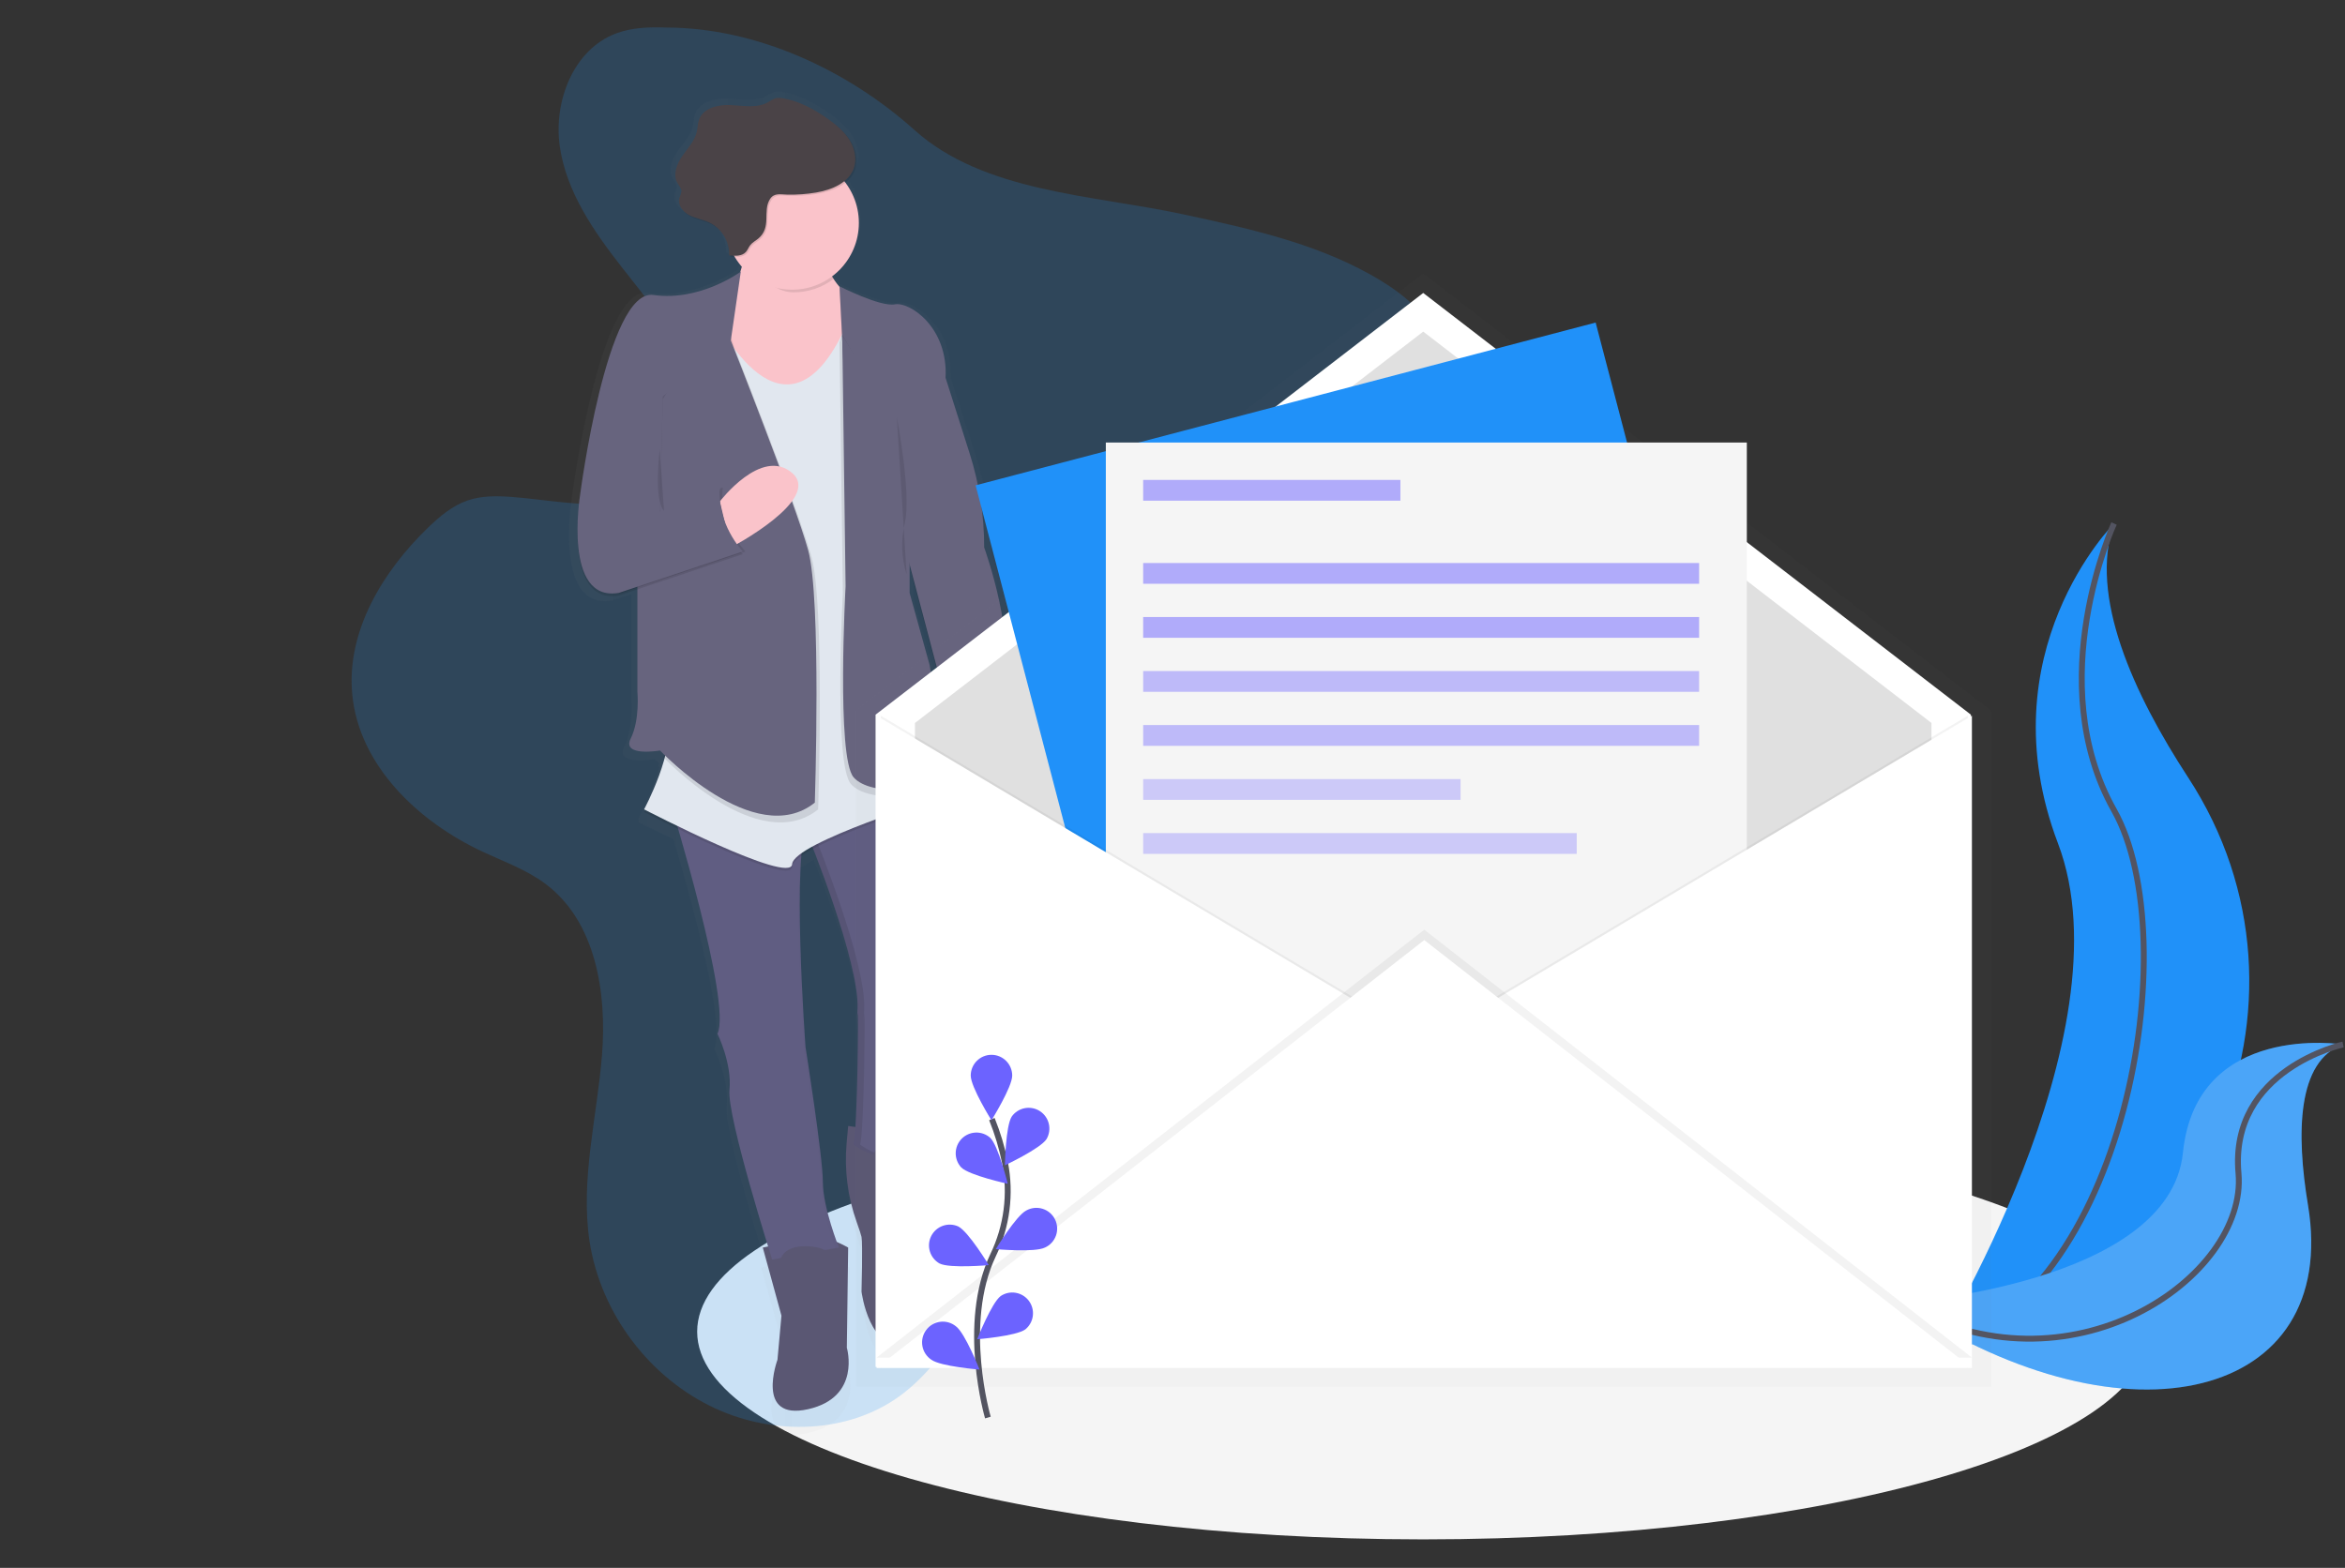 <svg width="797" height="533" viewBox="0 0 797 533" fill="none" xmlns="http://www.w3.org/2000/svg">
<rect x="0" y="0" width="797" height="533" fill="#333333" stroke="none"/>
<g clip-path="url(#clip0_66_3840)">
<path d="M483.712 523.303C619.997 523.303 730.478 491.686 730.478 452.684C730.478 413.682 619.997 382.065 483.712 382.065C347.426 382.065 236.945 413.682 236.945 452.684C236.945 491.686 347.426 523.303 483.712 523.303Z" fill="#F5F5F5"/>
<path d="M718.495 177.969C718.495 177.969 674.782 221.753 699.459 286.723C724.136 351.692 657.156 459.739 657.156 459.739C657.156 459.739 657.861 459.633 659.208 459.4C748.989 443.525 793.597 340.675 743.673 264.273C725.137 235.87 709.873 202.545 718.495 177.969Z" fill="#2091F9"/>
<path d="M718.495 177.969C718.495 177.969 693.819 231.64 718.495 275.424C743.172 319.207 722.726 442.084 657.156 459.739" stroke="#535461" stroke-width="2" stroke-miterlimit="10"/>
<path d="M796.343 355.061C796.343 355.061 746.461 347.102 741.914 391.881C737.366 436.661 646.027 442.861 646.027 442.861C646.027 442.861 646.62 443.271 647.741 444.005C723.181 493.608 795.3 475.6 784.435 409.734C780.367 385.25 780.691 360.654 796.343 355.061Z" fill="#2091F9"/>
<path opacity="0.2" d="M796.343 355.061C796.343 355.061 746.461 347.102 741.914 391.881C737.366 436.661 646.027 442.861 646.027 442.861C646.027 442.861 646.62 443.271 647.741 444.005C723.181 493.608 795.3 475.6 784.435 409.734C780.367 385.25 780.691 360.654 796.343 355.061Z" fill="#F5F5F5"/>
<path d="M796.344 355.061C796.344 355.061 757.623 363.577 760.803 398.844C763.983 434.111 703.278 476.37 646 442.847" stroke="#535461" stroke-width="2" stroke-miterlimit="10"/>
<path opacity="0.2" d="M226.245 9.36C220.562 9.162 214.739 9.36 209.408 11.351C194.906 16.767 188.031 34.486 190.266 49.831C192.501 65.177 201.695 78.503 211.235 90.713C220.774 102.923 231.11 114.977 236.341 129.553C238.95 136.834 240.17 144.99 237.519 152.257C233.429 163.464 221.098 169.728 209.26 171.028C197.423 172.327 185.536 169.792 173.656 168.909C168.671 168.556 163.545 168.514 158.85 170.152C153.696 171.939 149.402 175.583 145.454 179.382C130.048 194.282 117.717 214.621 119.712 235.976C121.969 260.184 142.091 279.322 164.13 289.583C171.428 292.987 179.148 295.741 185.571 300.599C202.492 313.41 206.292 337.413 204.607 358.606C202.922 379.798 197.183 401.012 200.377 422.021C204.135 446.456 220.767 468.524 243.201 478.834C263.189 488.015 288.204 487.443 305.951 474.456C314.601 468.1 321.144 459.336 326.834 450.248C335.422 436.536 342.39 421.872 347.598 406.549C350.072 399.268 352.399 391.436 358.173 386.373C361.699 383.259 366.267 381.514 370.787 380.159C384.408 376.077 398.756 374.954 412.504 371.324C426.253 367.694 440.086 360.929 447.559 348.832C458.135 331.664 453.2 309.709 453.249 289.512C453.333 243.497 480.823 202.298 490.969 157.455C494.283 142.794 495.516 126.573 488.113 113.501C483.079 104.582 474.598 98.227 465.679 93.283C446.079 82.38 423.799 77.528 401.879 72.804C371.414 66.25 334.42 65.403 310.808 44.203C288.148 23.865 257.147 9.36 226.245 9.36Z" fill="#2091F9"/>
<g opacity="0.5">
<path opacity="0.5" d="M336.754 187.468C336.752 176.376 335.018 165.354 331.614 154.799L323.154 128.522C323.154 128.084 323.154 127.653 323.154 127.223C323.415 110.38 310.308 101.976 305.26 102.887C300.092 103.82 285.751 96.616 285.751 96.616V96.814C284.768 95.68 283.881 94.466 283.1 93.184C285.578 91.377 287.67 89.091 289.253 86.463C290.836 83.834 291.879 80.914 292.32 77.876C292.76 74.838 292.59 71.742 291.82 68.77C291.049 65.799 289.692 63.011 287.831 60.572C289.381 59.406 290.563 57.817 291.236 55.996C292.407 52.699 291.511 48.934 289.607 45.997C288.798 44.77 287.852 43.64 286.787 42.628C285.175 41.028 283.414 39.586 281.528 38.321C276.825 35.058 271.657 32.254 266.017 31.259C265.041 31.028 264.024 31.028 263.048 31.259C262.201 31.601 261.395 32.037 260.644 32.558C256.781 34.761 251.972 33.808 247.516 33.575C243.06 33.342 237.646 34.592 236.235 38.779C235.798 40.072 235.827 41.47 235.53 42.798C234.825 46.046 232.322 48.567 230.391 51.272C228.459 53.977 227.013 57.628 228.621 60.565C229.171 61.554 230.031 62.465 230.031 63.595C230.031 64.407 229.552 65.135 229.326 65.911C228.84 67.677 229.756 69.442 231.166 70.72C231.774 71.377 232.489 71.924 233.281 72.338C235.516 73.482 238.09 73.835 240.367 74.894C241.504 75.429 242.547 76.144 243.455 77.013C244.568 78.18 245.438 79.557 246.014 81.064C246.59 82.571 246.861 84.177 246.811 85.79L247.284 85.84C247.284 85.981 247.284 86.115 247.284 86.257C247.777 86.313 248.299 86.362 248.813 86.384C249.554 87.581 250.401 88.708 251.345 89.752C251.185 90.355 251.004 90.967 250.802 91.588C249.145 92.739 235.594 101.779 220.182 99.604C203.733 97.28 194.327 169.312 194.327 169.312C193.718 173.431 193.421 177.59 193.439 181.755C193.369 192.347 195.589 206.21 207.963 204.169L214.541 202.001V237.628C214.541 237.628 215.479 247.388 212.193 253.871C208.908 260.354 222.536 258.051 222.536 258.051C222.536 258.051 223.058 258.595 224.017 259.52L223.714 260.375L224.116 260.784C222.323 266.922 219.906 272.859 216.903 278.503L217.291 278.7C217.044 279.173 216.903 279.407 216.903 279.407C216.903 279.407 221.965 281.998 228.931 285.339C234.529 304.293 246.783 348.189 242.75 356.551L242.863 356.791C243.617 358.359 247.833 367.603 246.98 376.07C246.212 383.64 256.675 418.039 260.581 430.531L258.734 430.905L265.312 454.605L263.901 469.943C263.901 469.943 255.913 491.32 274.71 487.139C293.506 482.959 288.338 465.763 288.338 465.763L288.811 430.905C288.811 430.905 286.999 429.895 284.764 428.928C283.227 424.769 279.878 414.938 279.878 408.138C279.878 399.31 273.765 361.197 273.765 361.197V361.12V360.971V360.929L273.73 360.421V360.336C273.73 359.863 273.652 359.213 273.596 358.422V358.38C272.891 348.076 270.776 313.071 272.32 294.823C273.678 293.895 275.09 293.051 276.55 292.294C281.126 303.876 292.921 335.167 292.167 348.295C291.229 364.538 291.934 351.784 292.167 349.708C292.237 349.065 292.287 349.842 292.308 351.586C292.308 351.904 292.308 352.257 292.308 352.631C292.308 353.006 292.308 353.422 292.308 353.853C292.308 354.284 292.308 354.75 292.308 355.265C292.308 355.51 292.308 355.76 292.308 356.014C292.308 356.522 292.308 357.054 292.308 357.61C292.308 357.888 292.308 358.17 292.308 358.457C292.308 359.87 292.308 361.438 292.258 363.069C292.258 363.394 292.258 363.723 292.258 364.057C292.258 365.053 292.258 366.07 292.209 367.101C292.209 368.513 292.153 369.884 292.125 371.303C292.054 374.481 291.962 377.694 291.85 380.702C291.85 381.037 291.838 381.368 291.814 381.698C291.791 382.357 291.765 383.002 291.737 383.633C291.709 384.264 291.68 384.881 291.652 385.483C291.624 386.081 291.593 386.663 291.56 387.228C291.525 387.891 291.483 388.527 291.448 389.134L288.895 388.767L288.353 394.642C287.497 403.971 288.701 413.373 291.878 422.184C292.752 424.599 293.429 426.598 293.577 427.311C294.049 429.634 293.577 446.378 293.577 446.378C293.577 446.378 296.397 468.22 309.56 464.033C315.483 462.147 318.359 456.413 319.734 450.665C321.26 444.001 320.691 437.028 318.105 430.701C316.237 425.997 314.326 419.402 315.673 414.303C318.021 405.475 318.021 392.926 318.021 392.926L316.569 392.722C316.93 392.032 317.258 391.325 317.549 390.603C317.549 390.603 317.076 358.535 321.306 354.354C323.633 352.052 323.422 346.523 322.717 342.003C321.709 335.462 321.473 328.826 322.011 322.23C322.301 318.833 322.717 315.874 323.203 314.822C324.444 312.364 325.685 287.591 320.192 275.671L321.321 275.318L321.144 274.442L321.321 274.386C322.149 276.6 323.09 278.771 324.141 280.89C324.418 281.107 324.737 281.266 325.078 281.356C340.3 278.679 340.914 264.449 340.068 256.681C340.709 256.992 341.062 257.19 341.062 257.19L342.472 236.71C343.917 233.441 344.453 229.267 344.418 224.755C344.481 208.625 336.754 187.468 336.754 187.468ZM319.974 245.679C318.93 236.76 317.485 228.363 317.485 228.363L310.435 203.265V194.127L321.617 235.933L319.974 245.679Z" fill="url(#paint0_linear_66_3840)"/>
</g>
<path d="M288.274 382.771L287.752 388.513C286.929 397.635 288.096 406.828 291.172 415.454C292.011 417.82 292.666 419.769 292.807 420.468C293.259 422.742 292.807 439.09 292.807 439.09C292.807 439.09 295.529 460.438 308.227 456.349C313.938 454.513 316.687 448.899 318.041 443.285C319.509 436.774 318.958 429.969 316.462 423.78C314.657 419.183 312.81 412.721 314.114 407.756C316.384 399.127 316.384 386.867 316.384 386.867L288.274 382.771Z" fill="#5A5773"/>
<path d="M274.672 284.216C274.672 284.216 292.354 327.364 291.445 343.253C290.535 359.142 291.219 346.657 291.445 344.616C291.847 340.979 291.445 384.163 290.084 389.106C290.084 389.106 308.676 402.728 315.931 384.565C315.931 384.565 315.48 353.232 319.555 349.143C321.797 346.897 321.579 341.488 320.916 337.074C319.938 330.689 319.701 324.213 320.211 317.774C320.486 314.455 320.867 311.531 321.36 310.535C322.721 307.809 324.082 276.928 315.917 268.298L274.672 284.216Z" fill="#605D82"/>
<path opacity="0.1" d="M292.355 389.127C293.716 384.134 294.118 340.979 293.716 344.637C293.49 346.678 292.806 359.171 293.716 343.274C294.625 327.378 276.943 284.237 276.943 284.237L316.503 268.997C316.32 268.764 316.129 268.545 315.939 268.341L274.68 284.237C274.68 284.237 292.362 327.385 291.453 343.274C290.543 359.164 291.227 346.678 291.453 344.637C291.855 341 291.453 384.184 290.092 389.127C290.092 389.127 297.516 394.565 304.813 393.986C298.32 393.499 292.355 389.127 292.355 389.127Z" fill="black"/>
<path d="M259.254 424.098L265.599 447.261L264.239 462.246C264.239 462.246 256.532 483.135 274.666 479.046C292.8 474.957 287.815 458.157 287.815 458.157L288.267 424.098C288.267 424.098 281.012 420.009 277.839 420.468C274.666 420.927 259.254 424.098 259.254 424.098Z" fill="#5A5773"/>
<path d="M227.973 273.319C227.973 273.319 248.828 340.986 243.843 351.431C243.843 351.431 248.828 361.423 247.925 370.498C247.023 379.573 262.435 428.172 262.435 428.172L285.11 424.084C285.11 424.084 279.667 410.461 279.667 401.832C279.667 393.202 273.772 355.929 273.772 355.929C273.772 355.929 268.788 287.803 274.682 280.537L227.973 273.319Z" fill="#605D82"/>
<g opacity="0.1">
<path opacity="0.1" d="M272.921 286.073C269.163 301.496 273.316 358.253 273.316 358.253C273.316 358.253 279.21 395.49 279.21 404.155C279.21 410.744 282.376 420.235 283.878 424.359L285.104 424.14C285.104 424.14 279.662 410.518 279.662 401.888C279.662 393.258 273.767 355.986 273.767 355.986C273.767 355.986 269.974 304.116 272.921 286.073Z" fill="black"/>
<path opacity="0.1" d="M243.844 351.431L243.957 351.664C243.992 351.431 244.027 351.184 244.048 350.958C243.988 351.119 243.92 351.277 243.844 351.431Z" fill="black"/>
<path opacity="0.1" d="M273.653 282.768C273.859 281.985 274.205 281.245 274.675 280.586L227.973 273.319C227.973 273.319 228.248 274.202 228.72 275.777L273.653 282.768Z" fill="black"/>
</g>
<path d="M336.788 248.793C336.788 248.793 343.592 274.216 323.188 277.86C322.857 277.774 322.547 277.62 322.278 277.408C322.278 277.408 310.49 254.245 319.557 245.164L336.788 248.793Z" fill="#FAC3CA"/>
<path d="M253.361 79.866C253.361 79.866 254.722 98.933 239.761 108.022C224.8 117.11 271.488 142.081 271.488 142.081L295.974 103.022C295.974 103.022 285.554 104.371 279.208 86.221L253.361 79.866Z" fill="#FAC3CA"/>
<path opacity="0.1" d="M243.382 109.37C243.382 109.37 266.508 157.511 287.363 112.096L319.556 271.949C319.556 271.949 269.674 287.394 269.229 294.66C268.785 301.927 218.91 276.045 218.91 276.045C218.91 276.045 229.789 256.06 227.075 243.801C224.36 231.541 243.382 109.37 243.382 109.37Z" fill="black"/>
<path d="M243.382 108.459C243.382 108.459 266.508 156.6 287.363 111.185L319.556 271.045C319.556 271.045 269.674 286.49 269.229 293.756C268.785 301.023 218.91 275.134 218.91 275.134C218.91 275.134 229.789 255.149 227.075 242.889C224.36 230.63 243.382 108.459 243.382 108.459Z" fill="#E1E7EF"/>
<path d="M266.06 436.816C266.06 436.816 260.166 423.646 273.766 423.646C287.366 423.646 285.103 435.453 285.103 435.453L266.06 436.816Z" fill="#5A5773"/>
<path d="M296.892 402.75C296.892 402.75 291.449 388.668 305.056 388.216C318.663 387.764 311.86 400.928 311.86 400.928L296.892 402.75Z" fill="#5A5773"/>
<path opacity="0.1" d="M285.328 98.227C285.328 98.227 299.154 105.288 304.146 104.356C309.138 103.424 322.28 112.075 321.377 129.334L329.57 155.082C332.847 165.406 334.512 176.175 334.505 187.009C334.505 187.009 346.294 219.705 339.948 234.239L338.587 254.224C338.587 254.224 328.16 248.32 317.274 250.135L320.016 233.815L307.749 187.482L287.345 137.978L285.328 98.227Z" fill="black"/>
<path d="M285.328 97.33C285.328 97.33 299.154 104.391 304.146 103.459C309.138 102.527 322.28 111.178 321.377 128.437L329.57 154.185C332.847 164.509 334.512 175.278 334.505 186.112C334.505 186.112 346.294 218.808 339.948 233.342L338.587 253.327C338.587 253.327 328.16 247.423 317.274 249.238L319.995 232.89L307.749 186.571L287.366 137.067L285.328 97.33Z" fill="#67647E"/>
<path opacity="0.1" d="M308.228 152.511V203.83L315.032 228.356C315.032 228.356 319.565 255.149 318.204 263.327C316.844 271.504 295.079 273.319 289.185 266.504C283.291 259.69 286.463 201.535 286.463 201.535L285.328 116.404L286.238 113.678L308.228 152.511Z" fill="black"/>
<path d="M309.158 150.245V201.563L315.961 226.089C315.961 226.089 320.495 252.882 319.134 261.06C317.773 269.238 296.009 271.052 290.114 264.238C284.22 257.423 287.393 199.268 287.393 199.268L286.258 114.116L309.158 150.245Z" fill="#67647E"/>
<path opacity="0.1" d="M217.77 192.934L232.279 238.13L225.476 257.43C225.476 257.43 257.668 291.49 278.072 275.141C278.072 275.141 280.342 205.652 275.802 189.304C271.261 172.956 249.504 117.979 249.504 117.979L244.998 103.467L220.97 117.089L217.77 192.934Z" fill="black"/>
<path d="M216.633 190.66V235.15C216.633 235.15 217.543 244.69 214.363 251.046C211.183 257.402 224.339 255.135 224.339 255.135C224.339 255.135 256.532 289.194 276.936 272.846C276.936 272.846 279.206 203.357 274.666 187.009C270.125 170.66 248.367 115.684 248.367 115.684L243.834 101.15L219.806 114.773L216.633 190.66Z" fill="#67647E"/>
<path opacity="0.1" d="M251.773 93.248C251.773 93.248 237.947 103.467 222.077 101.193C206.206 98.919 197.139 169.319 197.139 169.319C197.139 169.319 191.245 205.652 210.288 202.474L252.457 188.393C252.457 188.393 243.39 178.852 244.751 166.593L224.34 174.764L225.256 135.711L251.773 93.248Z" fill="black"/>
<path opacity="0.1" d="M198.041 168.408C198.041 168.408 192.147 204.741 211.19 201.563L253.359 187.482C253.359 187.482 244.292 177.948 245.653 165.682L225.256 173.86L198.041 168.408Z" fill="black"/>
<path d="M244.652 170.47C244.652 170.47 258.803 151.833 269.223 160.781C279.644 169.728 248.389 186.126 248.389 186.126L244.652 170.47Z" fill="#FAC3CA"/>
<path d="M251.773 92.337C251.773 92.337 237.947 102.555 222.077 100.282C206.206 98.008 197.139 168.408 197.139 168.408C197.139 168.408 191.245 204.741 210.288 201.563L252.457 187.482C252.457 187.482 243.39 177.941 244.751 165.682L224.34 173.859L225.256 134.8L248.382 115.733L251.773 92.337Z" fill="#67647E"/>
<path opacity="0.1" d="M279.659 87.111L253.812 80.756C253.812 80.756 255.158 82.281 253.586 88.248C257.746 93.029 262.857 99.378 269.682 99.378C274.566 99.387 279.321 97.808 283.233 94.879C281.773 92.422 280.575 89.819 279.659 87.111Z" fill="black"/>
<path d="M269.229 98.474C281.752 98.474 291.903 88.306 291.903 75.763C291.903 63.22 281.752 53.052 269.229 53.052C256.706 53.052 246.555 63.22 246.555 75.763C246.555 88.306 256.706 98.474 269.229 98.474Z" fill="#FAC3CA"/>
<path opacity="0.1" d="M277.825 65.904C283.085 65.007 288.867 62.67 290.629 57.628C291.757 54.4 290.897 50.728 289.057 47.854C287.217 44.98 284.509 42.769 281.717 40.792C277.184 37.6 272.185 34.86 266.728 33.9C265.787 33.674 264.806 33.674 263.866 33.9C263.047 34.235 262.269 34.661 261.546 35.171C257.816 37.325 253.177 36.393 248.855 36.167C244.533 35.941 239.351 37.162 237.99 41.251C237.567 42.515 237.596 43.878 237.285 45.178C236.58 48.355 234.19 50.827 232.35 53.475C230.51 56.123 229.093 59.704 230.644 62.557C231.173 63.524 232.054 64.414 232.054 65.516C231.918 66.299 231.681 67.061 231.349 67.783C230.707 70.127 232.576 72.493 234.733 73.609C236.89 74.725 239.372 75.07 241.572 76.109C243.631 77.126 245.355 78.715 246.538 80.685C247.722 82.656 248.316 84.925 248.249 87.224C250.251 87.457 252.585 87.577 253.938 86.08C254.545 85.409 254.841 84.512 255.391 83.799C256.096 82.867 257.196 82.316 258.098 81.567C262.843 77.662 259.473 72.267 262.159 68.058C263.569 65.89 265.811 66.554 268.082 66.589C271.344 66.666 274.606 66.436 277.825 65.904Z" fill="black"/>
<path d="M277.372 65.452C282.632 64.555 288.413 62.218 290.176 57.176C291.304 53.949 290.444 50.276 288.604 47.402C286.764 44.528 284.056 42.318 281.264 40.34C276.731 37.148 271.732 34.408 266.275 33.448C265.334 33.222 264.353 33.222 263.412 33.448C262.594 33.783 261.816 34.21 261.093 34.719C257.363 36.873 252.724 35.941 248.402 35.715C244.08 35.489 238.898 36.71 237.537 40.799C237.114 42.063 237.142 43.426 236.832 44.726C236.127 47.904 233.737 50.375 231.897 53.023C230.057 55.672 228.64 59.252 230.191 62.105C230.719 63.072 231.601 63.962 231.601 65.064C231.465 65.847 231.228 66.609 230.896 67.331C230.254 69.675 232.122 72.041 234.28 73.157C236.437 74.273 238.919 74.619 241.119 75.657C243.186 76.673 244.917 78.265 246.105 80.241C247.293 82.218 247.887 84.495 247.817 86.8C249.819 87.034 252.153 87.153 253.507 85.656C254.113 84.986 254.409 84.089 254.959 83.375C255.664 82.443 256.764 81.892 257.666 81.144C262.411 77.239 259.041 71.843 261.727 67.634C263.137 65.466 265.38 66.13 267.65 66.166C270.906 66.231 274.161 65.993 277.372 65.452Z" fill="#4A4347"/>
<path opacity="0.1" d="M304.82 141.841C304.82 141.841 309.805 167.73 307.542 177.722C306.159 183.535 306.364 189.614 308.134 195.321" fill="black"/>
<path opacity="0.1" d="M224.24 152.737C224.24 152.737 222.069 169.997 225.686 173.626L224.24 152.737Z" fill="black"/>
<path d="M350.847 365.434C351.127 365.434 351.396 365.323 351.594 365.124C351.793 364.926 351.904 364.656 351.904 364.375C351.904 364.094 351.793 363.825 351.594 363.626C351.396 363.428 351.127 363.316 350.847 363.316C350.566 363.316 350.297 363.428 350.099 363.626C349.9 363.825 349.789 364.094 349.789 364.375C349.789 364.656 349.9 364.926 350.099 365.124C350.297 365.323 350.566 365.434 350.847 365.434Z" fill="black"/>
<g opacity="0.5">
<path opacity="0.5" d="M676.486 242.028V241.442L484.121 93.283C484 93.193 483.853 93.145 483.702 93.145C483.551 93.145 483.404 93.193 483.282 93.283L290.91 241.442V471.095H291.277V471.462H676.86V241.809L676.486 242.028Z" fill="url(#paint1_linear_66_3840)"/>
</g>
<path d="M669.847 464.69H297.582V242.946L483.714 99.59L669.847 242.946V464.69Z" fill="white"/>
<path d="M656.449 451.547H310.977V245.764L483.713 112.725L656.449 245.764V451.547Z" fill="#E0E0E0"/>
<path d="M542.316 109.65L331.578 164.986L401.843 433.447L612.582 378.11L542.316 109.65Z" fill="#2091F9"/>
<path d="M593.699 150.435H375.84V427.968H593.699V150.435Z" fill="#F5F5F5"/>
<path opacity="0.05" d="M299.344 243.299L485.476 354.171L299.344 465.043V243.299Z" fill="black"/>
<path d="M297.934 243.299L484.066 354.171L297.934 465.043V243.299Z" fill="white"/>
<path opacity="0.05" d="M668.789 243.299L482.656 354.171L668.789 465.043V243.299Z" fill="black"/>
<path d="M670.199 243.299L484.066 354.171L670.199 465.043V243.299Z" fill="white"/>
<path opacity="0.05" d="M297.934 461.512L484.066 316.037L670.198 461.512H297.934Z" fill="black"/>
<path d="M297.934 465.042L484.066 319.567L670.198 465.042H297.934Z" fill="white"/>
<path d="M335.758 481.885C335.758 481.885 326.409 450.107 337.514 426.704C342.232 416.921 343.654 405.869 341.568 395.208C340.538 390.155 339.049 385.207 337.119 380.427" stroke="#535461" stroke-width="2" stroke-miterlimit="10"/>
<path d="M344.023 365.639C344.023 369.537 336.972 380.829 336.972 380.829C336.972 380.829 329.922 369.53 329.922 365.639C329.922 363.766 330.665 361.97 331.987 360.646C333.309 359.321 335.102 358.577 336.972 358.577C338.842 358.577 340.636 359.321 341.958 360.646C343.28 361.97 344.023 363.766 344.023 365.639Z" fill="#6C63FF"/>
<path d="M355.692 387.221C353.577 390.49 341.535 396.14 341.535 396.14C341.535 396.14 341.754 382.821 343.869 379.551C344.923 378.073 346.506 377.058 348.289 376.718C350.071 376.379 351.916 376.74 353.439 377.728C354.962 378.716 356.046 380.254 356.465 382.022C356.885 383.79 356.608 385.652 355.692 387.221Z" fill="#6C63FF"/>
<path d="M355.154 424.091C351.678 425.842 338.438 424.634 338.438 424.634C338.438 424.634 345.34 413.251 348.809 411.499C349.639 411.034 350.555 410.742 351.5 410.64C352.446 410.539 353.403 410.63 354.313 410.909C355.222 411.188 356.067 411.648 356.794 412.262C357.522 412.876 358.117 413.631 358.546 414.481C358.974 415.332 359.227 416.261 359.287 417.212C359.348 418.163 359.216 419.116 358.899 420.015C358.582 420.913 358.087 421.738 357.443 422.44C356.8 423.141 356.021 423.705 355.154 424.098V424.091Z" fill="#6C63FF"/>
<path d="M348.499 451.907C345.368 454.224 332.113 455.269 332.113 455.269C332.113 455.269 336.992 442.882 340.123 440.566C341.629 439.56 343.464 439.172 345.248 439.484C347.031 439.796 348.627 440.783 349.704 442.241C350.781 443.699 351.256 445.516 351.032 447.316C350.807 449.115 349.9 450.759 348.499 451.907Z" fill="#6C63FF"/>
<path d="M326.722 396.888C329.542 399.6 342.508 402.418 342.508 402.418C342.508 402.418 339.328 389.487 336.536 386.776C335.178 385.573 333.41 384.941 331.599 385.01C329.788 385.079 328.073 385.844 326.81 387.146C325.547 388.448 324.833 390.188 324.817 392.003C324.8 393.818 325.483 395.57 326.722 396.895V396.888Z" fill="#6C63FF"/>
<path d="M319.346 429.521C322.822 431.273 336.063 430.065 336.063 430.065C336.063 430.065 329.161 418.681 325.692 416.93C324.035 416.18 322.154 416.1 320.44 416.707C318.726 417.313 317.313 418.559 316.494 420.185C315.675 421.81 315.515 423.689 316.046 425.43C316.578 427.171 317.76 428.639 319.346 429.528V429.521Z" fill="#6C63FF"/>
<path d="M316.524 462.218C319.655 464.534 332.91 465.579 332.91 465.579C332.91 465.579 328.031 453.193 324.9 450.876C324.161 450.271 323.307 449.823 322.39 449.558C321.472 449.293 320.511 449.217 319.564 449.336C318.616 449.454 317.703 449.764 316.879 450.247C316.054 450.73 315.337 451.375 314.769 452.144C314.201 452.912 313.795 453.789 313.576 454.719C313.356 455.65 313.328 456.615 313.492 457.557C313.656 458.499 314.009 459.398 314.531 460.199C315.052 461 315.73 461.687 316.524 462.218Z" fill="#6C63FF"/>
<path opacity="0.5" d="M475.957 163.147H388.531V170.209H475.957V163.147Z" fill="#6C63FF"/>
<path opacity="0.5" d="M577.484 191.394H388.531V198.456H577.484V191.394Z" fill="#6C63FF"/>
<path opacity="0.5" d="M577.484 209.755H388.531V216.817H577.484V209.755Z" fill="#6C63FF"/>
<path opacity="0.4" d="M577.484 228.116H388.531V235.178H577.484V228.116Z" fill="#6C63FF"/>
<path opacity="0.4" d="M577.484 246.477H388.531V253.539H577.484V246.477Z" fill="#6C63FF"/>
<path opacity="0.3" d="M496.403 264.838H388.531V271.9H496.403V264.838Z" fill="#6C63FF"/>
<path opacity="0.3" d="M535.886 283.199H388.531V290.261H535.886V283.199Z" fill="#6C63FF"/>
</g>
<defs>
<linearGradient id="paint0_linear_66_3840" x1="193.446" y1="259.421" x2="344.34" y2="259.421" gradientUnits="userSpaceOnUse">
<stop stop-color="#808080" stop-opacity="0.25"/>
<stop offset="0.54" stop-color="#808080" stop-opacity="0.12"/>
<stop offset="1" stop-color="#808080" stop-opacity="0.1"/>
</linearGradient>
<linearGradient id="paint1_linear_66_3840" x1="246075" y1="280256" x2="246075" y2="77572.5" gradientUnits="userSpaceOnUse">
<stop stop-color="#808080" stop-opacity="0.25"/>
<stop offset="0.54" stop-color="#808080" stop-opacity="0.12"/>
<stop offset="1" stop-color="#808080" stop-opacity="0.1"/>
</linearGradient>
<clipPath id="clip0_66_3840">
<rect width="677" height="514" fill="white" transform="translate(119.5 9.303)"/>
</clipPath>
</defs>
</svg>

